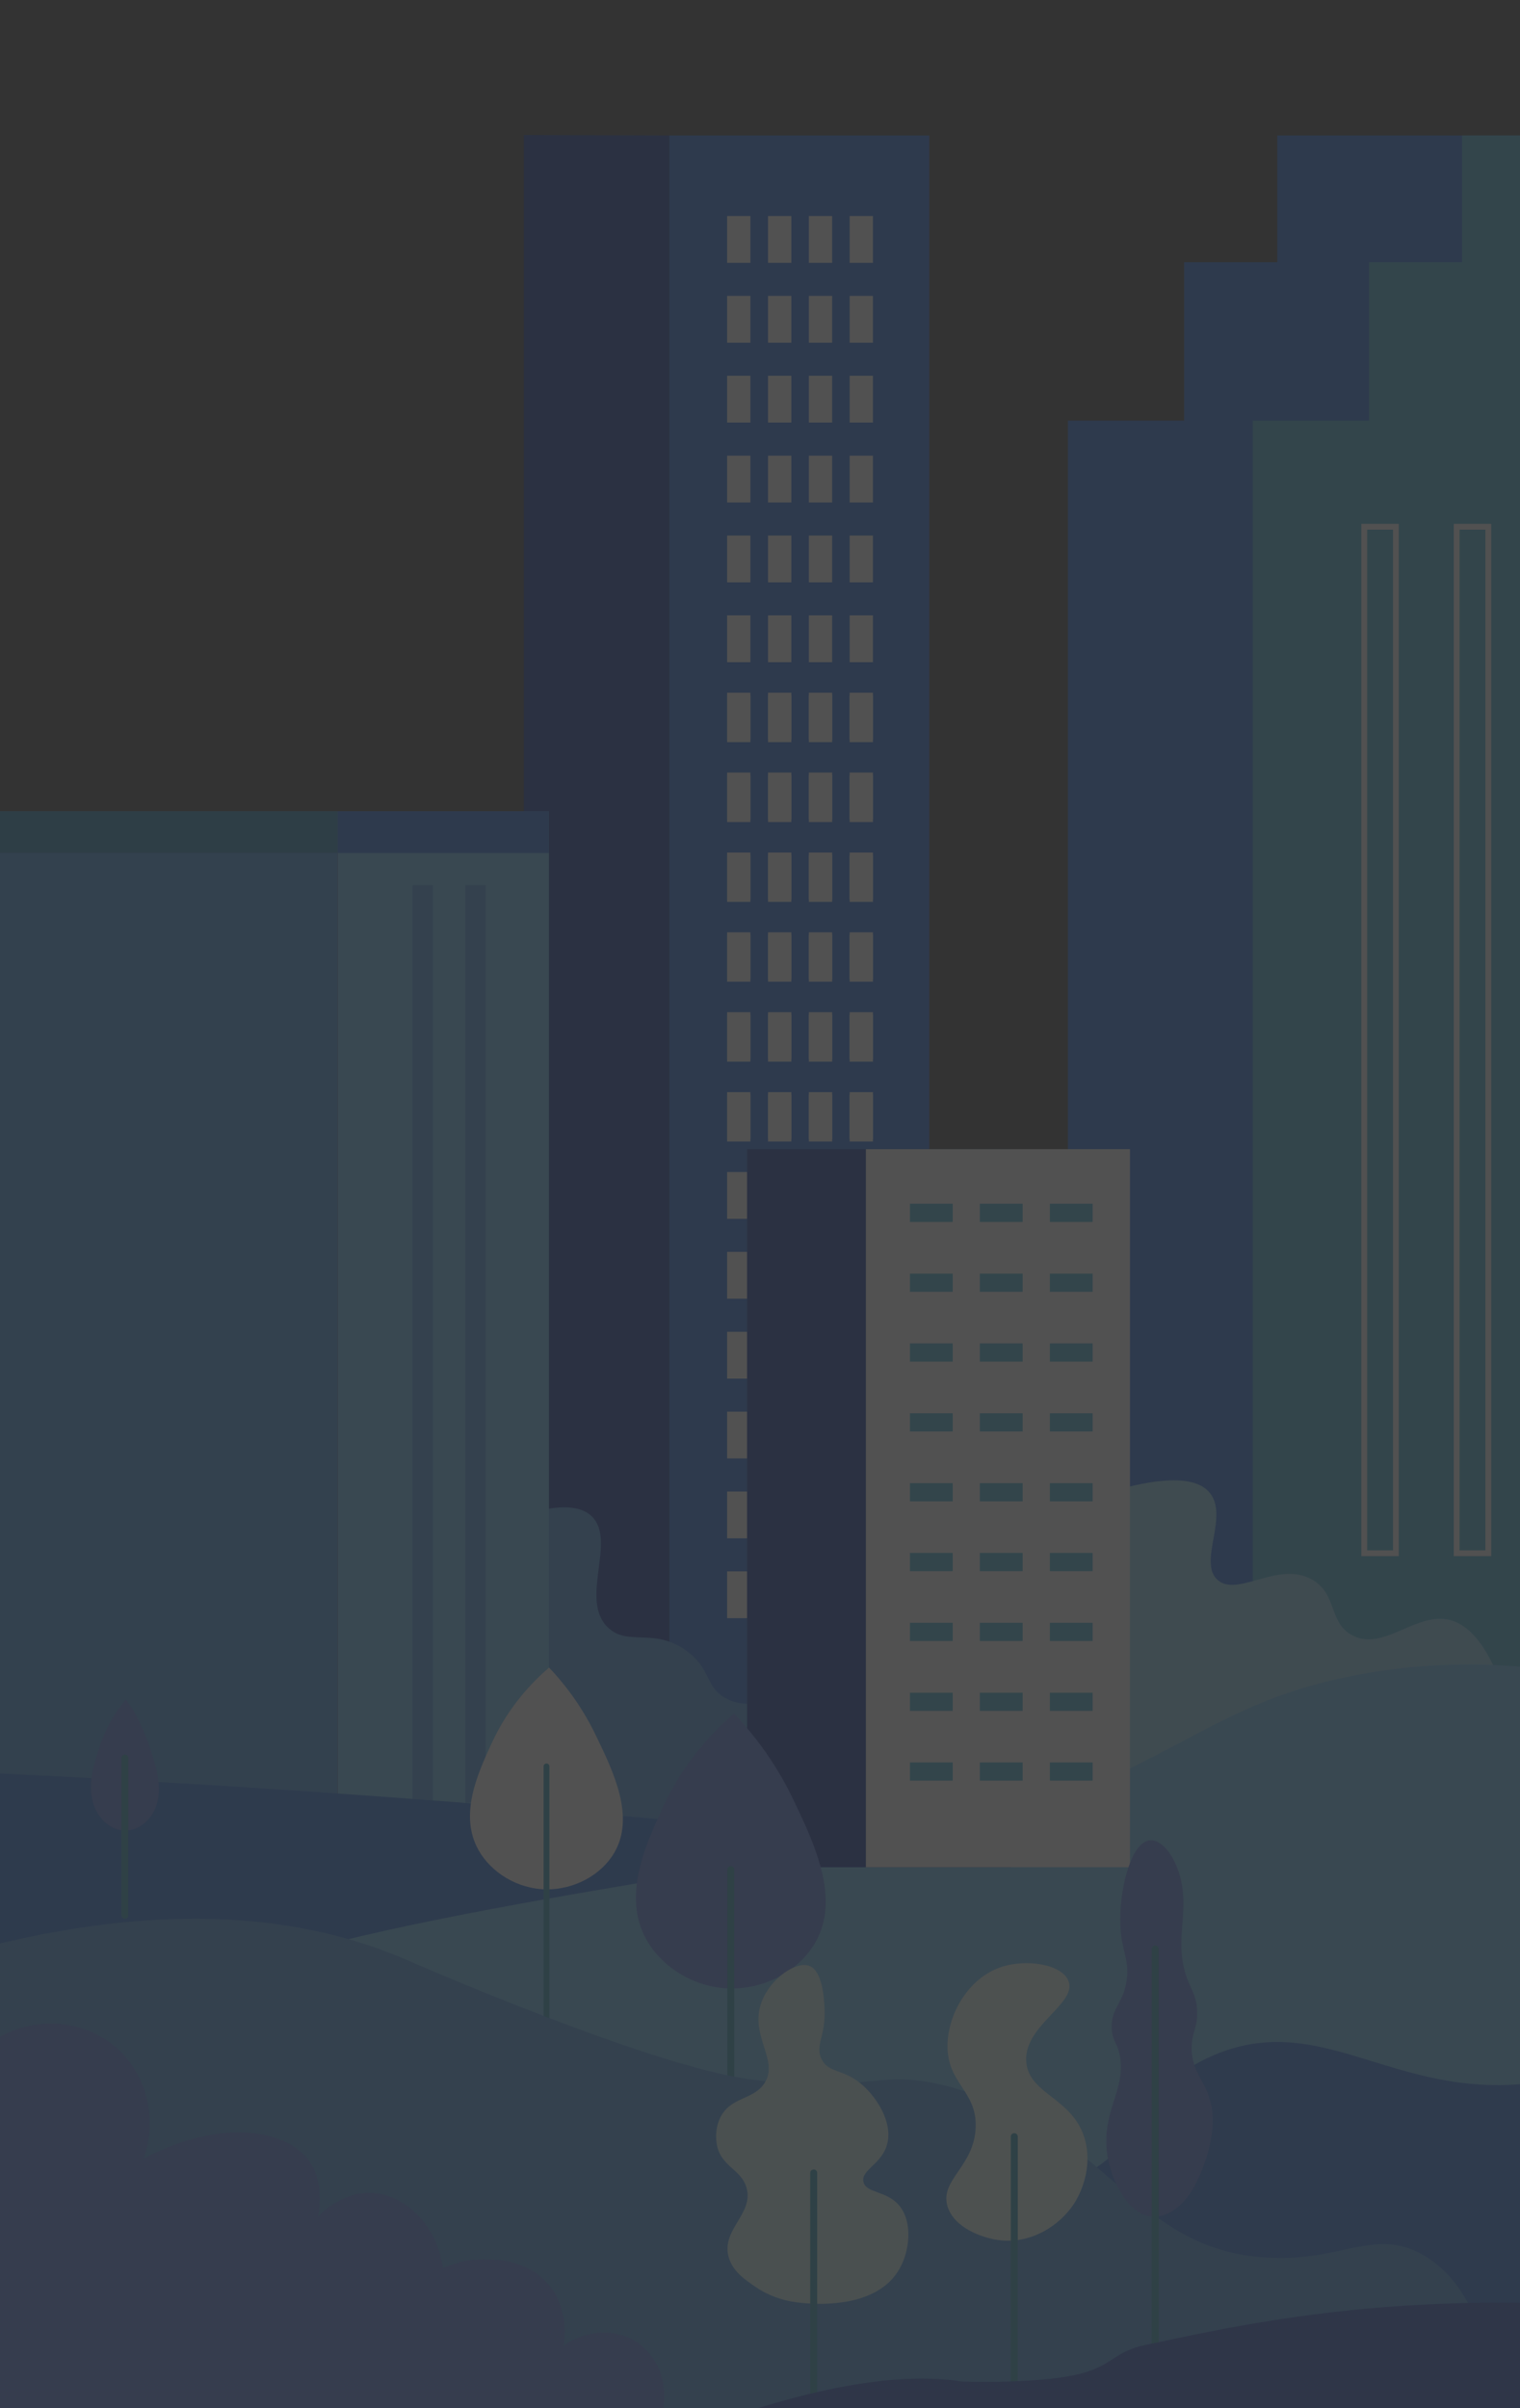 <svg width="375" height="594" viewBox="0 0 375 594" fill="none" xmlns="http://www.w3.org/2000/svg">
<rect x="0" y="0" width="375" height="594" fill="#333333" stroke="none"/>
<g opacity="0.15" clip-path="url(#clip0_4716_35593)">
<path d="M392.951 103.749V33.425H315.099V64.671H292.133V103.749H263.475V429.357H398.986V103.749H392.951Z" fill="#1266E3"/>
<path d="M415.918 103.749V64.671H392.951V33.425H360.718V64.671H337.752V103.749H309.065V432.673H444.576V103.749H415.918Z" fill="#34B0DA"/>
<path d="M345.101 383.873H335.863V129.219H345.101V383.873ZM337.293 382.444H343.671V130.648H337.293V382.444Z" fill="white"/>
<path d="M367.896 383.873H358.658V129.219H367.896V383.873ZM360.088 382.444H366.466V130.648H360.088V382.444Z" fill="white"/>
<path d="M229.268 33.425H165.088V460.603H229.268V33.425Z" fill="#1266E3"/>
<path d="M165.088 460.601H129.251V33.309L165.088 33.423V460.601Z" fill="#002A9A"/>
<path d="M185.137 53.29H179.388V64.839H185.137V53.29Z" fill="#FEFFFF"/>
<path d="M195.233 53.29H189.484V64.839H195.233V53.29Z" fill="#FEFFFF"/>
<path d="M205.301 53.29H199.552V64.839H205.301V53.29Z" fill="#FEFFFF"/>
<path d="M215.368 53.29H209.619V64.839H215.368V53.29Z" fill="#FEFFFF"/>
<path d="M185.137 72.988H179.388V84.537H185.137V72.988Z" fill="#FEFFFF"/>
<path d="M195.233 72.988H189.484V84.537H195.233V72.988Z" fill="#FEFFFF"/>
<path d="M205.301 72.988H199.552V84.537H205.301V72.988Z" fill="#FEFFFF"/>
<path d="M215.368 72.988H209.619V84.537H215.368V72.988Z" fill="#FEFFFF"/>
<path d="M185.137 92.686H179.388V104.235H185.137V92.686Z" fill="#FEFFFF"/>
<path d="M195.233 92.686H189.484V104.235H195.233V92.686Z" fill="#FEFFFF"/>
<path d="M205.301 92.686H199.552V104.235H205.301V92.686Z" fill="#FEFFFF"/>
<path d="M215.368 92.686H209.619V104.235H215.368V92.686Z" fill="#FEFFFF"/>
<path d="M185.137 112.405H179.388V123.954H185.137V112.405Z" fill="#FEFFFF"/>
<path d="M195.233 112.405H189.484V123.954H195.233V112.405Z" fill="#FEFFFF"/>
<path d="M205.301 112.405H199.552V123.954H205.301V112.405Z" fill="#FEFFFF"/>
<path d="M215.368 112.405H209.619V123.954H215.368V112.405Z" fill="#FEFFFF"/>
<path d="M185.137 132.103H179.388V143.652H185.137V132.103Z" fill="#FEFFFF"/>
<path d="M195.233 132.103H189.484V143.652H195.233V132.103Z" fill="#FEFFFF"/>
<path d="M205.301 132.103H199.552V143.652H205.301V132.103Z" fill="#FEFFFF"/>
<path d="M215.368 132.103H209.619V143.652H215.368V132.103Z" fill="#FEFFFF"/>
<path d="M185.137 151.801H179.388V163.35H185.137V151.801Z" fill="#FEFFFF"/>
<path d="M195.233 151.801H189.484V163.35H195.233V151.801Z" fill="#FEFFFF"/>
<path d="M205.301 151.801H199.552V163.35H205.301V151.801Z" fill="#FEFFFF"/>
<path d="M215.368 151.801H209.619V163.35H215.368V151.801Z" fill="#FEFFFF"/>
<path d="M185.137 171.527H179.388V183.077H185.137V171.527Z" fill="#FEFFFF"/>
<path d="M195.233 171.527H189.484V183.077H195.233V171.527Z" fill="#FEFFFF"/>
<path d="M205.301 171.527H199.552V183.077H205.301V171.527Z" fill="#FEFFFF"/>
<path d="M215.368 171.527H209.619V183.077H215.368V171.527Z" fill="#FEFFFF"/>
<path d="M185.137 191.226H179.388V202.775H185.137V191.226Z" fill="#FEFFFF"/>
<path d="M195.233 191.226H189.484V202.775H195.233V191.226Z" fill="#FEFFFF"/>
<path d="M205.301 191.226H199.552V202.775H205.301V191.226Z" fill="#FEFFFF"/>
<path d="M215.368 191.226H209.619V202.775H215.368V191.226Z" fill="#FEFFFF"/>
<path d="M185.137 210.923H179.388V222.472H185.137V210.923Z" fill="#FEFFFF"/>
<path d="M195.233 210.923H189.484V222.472H195.233V210.923Z" fill="#FEFFFF"/>
<path d="M205.301 210.923H199.552V222.472H205.301V210.923Z" fill="#FEFFFF"/>
<path d="M215.368 210.923H209.619V222.472H215.368V210.923Z" fill="#FEFFFF"/>
<path d="M185.137 230.613H179.388V242.162H185.137V230.613Z" fill="#FEFFFF"/>
<path d="M195.233 230.613H189.484V242.162H195.233V230.613Z" fill="#FEFFFF"/>
<path d="M205.301 230.613H199.552V242.162H205.301V230.613Z" fill="#FEFFFF"/>
<path d="M215.368 230.613H209.619V242.162H215.368V230.613Z" fill="#FEFFFF"/>
<path d="M185.137 250.34H179.388V261.889H185.137V250.34Z" fill="#FEFFFF"/>
<path d="M195.233 250.34H189.484V261.889H195.233V250.34Z" fill="#FEFFFF"/>
<path d="M205.301 250.34H199.552V261.889H205.301V250.34Z" fill="#FEFFFF"/>
<path d="M215.368 250.34H209.619V261.889H215.368V250.34Z" fill="#FEFFFF"/>
<path d="M185.137 270.038H179.388V281.587H185.137V270.038Z" fill="#FEFFFF"/>
<path d="M195.233 270.038H189.484V281.587H195.233V270.038Z" fill="#FEFFFF"/>
<path d="M205.301 270.038H199.552V281.587H205.301V270.038Z" fill="#FEFFFF"/>
<path d="M215.368 270.038H209.619V281.587H215.368V270.038Z" fill="#FEFFFF"/>
<path d="M185.137 170.873H179.388V182.422H185.137V170.873Z" fill="#FEFFFF"/>
<path d="M195.233 170.873H189.484V182.422H195.233V170.873Z" fill="#FEFFFF"/>
<path d="M205.301 170.873H199.552V182.422H205.301V170.873Z" fill="#FEFFFF"/>
<path d="M215.368 170.873H209.619V182.422H215.368V170.873Z" fill="#FEFFFF"/>
<path d="M185.137 190.571H179.388V202.121H185.137V190.571Z" fill="#FEFFFF"/>
<path d="M195.233 190.571H189.484V202.121H195.233V190.571Z" fill="#FEFFFF"/>
<path d="M205.301 190.571H199.552V202.121H205.301V190.571Z" fill="#FEFFFF"/>
<path d="M215.368 190.571H209.619V202.121H215.368V190.571Z" fill="#FEFFFF"/>
<path d="M185.137 210.298H179.388V221.847H185.137V210.298Z" fill="#FEFFFF"/>
<path d="M195.233 210.298H189.484V221.847H195.233V210.298Z" fill="#FEFFFF"/>
<path d="M205.301 210.298H199.552V221.847H205.301V210.298Z" fill="#FEFFFF"/>
<path d="M215.368 210.298H209.619V221.847H215.368V210.298Z" fill="#FEFFFF"/>
<path d="M185.137 229.988H179.388V241.538H185.137V229.988Z" fill="#FEFFFF"/>
<path d="M195.233 229.988H189.484V241.538H195.233V229.988Z" fill="#FEFFFF"/>
<path d="M205.301 229.988H199.552V241.538H205.301V229.988Z" fill="#FEFFFF"/>
<path d="M215.368 229.988H209.619V241.538H215.368V229.988Z" fill="#FEFFFF"/>
<path d="M185.137 249.686H179.388V261.235H185.137V249.686Z" fill="#FEFFFF"/>
<path d="M195.233 249.686H189.484V261.235H195.233V249.686Z" fill="#FEFFFF"/>
<path d="M205.301 249.686H199.552V261.235H205.301V249.686Z" fill="#FEFFFF"/>
<path d="M215.368 249.686H209.619V261.235H215.368V249.686Z" fill="#FEFFFF"/>
<path d="M185.137 269.413H179.388V280.962H185.137V269.413Z" fill="#FEFFFF"/>
<path d="M195.233 269.413H189.484V280.962H195.233V269.413Z" fill="#FEFFFF"/>
<path d="M205.301 269.413H199.552V280.962H205.301V269.413Z" fill="#FEFFFF"/>
<path d="M215.368 269.413H209.619V280.962H215.368V269.413Z" fill="#FEFFFF"/>
<path d="M185.137 289.11H179.388V300.66H185.137V289.11Z" fill="#FEFFFF"/>
<path d="M195.233 289.11H189.484V300.66H195.233V289.11Z" fill="#FEFFFF"/>
<path d="M205.301 289.11H199.552V300.66H205.301V289.11Z" fill="#FEFFFF"/>
<path d="M215.368 289.11H209.619V300.66H215.368V289.11Z" fill="#FEFFFF"/>
<path d="M185.137 308.809H179.388V320.358H185.137V308.809Z" fill="#FEFFFF"/>
<path d="M195.233 308.809H189.484V320.358H195.233V308.809Z" fill="#FEFFFF"/>
<path d="M205.301 308.809H199.552V320.358H205.301V308.809Z" fill="#FEFFFF"/>
<path d="M215.368 308.809H209.619V320.358H215.368V308.809Z" fill="#FEFFFF"/>
<path d="M185.137 328.527H179.388V340.077H185.137V328.527Z" fill="#FEFFFF"/>
<path d="M195.233 328.527H189.484V340.077H195.233V328.527Z" fill="#FEFFFF"/>
<path d="M205.301 328.527H199.552V340.077H205.301V328.527Z" fill="#FEFFFF"/>
<path d="M215.368 328.527H209.619V340.077H215.368V328.527Z" fill="#FEFFFF"/>
<path d="M185.137 348.226H179.388V359.775H185.137V348.226Z" fill="#FEFFFF"/>
<path d="M195.233 348.226H189.484V359.775H195.233V348.226Z" fill="#FEFFFF"/>
<path d="M205.301 348.226H199.552V359.775H205.301V348.226Z" fill="#FEFFFF"/>
<path d="M215.368 348.226H209.619V359.775H215.368V348.226Z" fill="#FEFFFF"/>
<path d="M185.137 367.923H179.388V379.472H185.137V367.923Z" fill="#FEFFFF"/>
<path d="M195.233 367.923H189.484V379.472H195.233V367.923Z" fill="#FEFFFF"/>
<path d="M205.301 367.923H199.552V379.472H205.301V367.923Z" fill="#FEFFFF"/>
<path d="M215.368 367.923H209.619V379.472H215.368V367.923Z" fill="#FEFFFF"/>
<path d="M185.137 387.621H179.388V399.17H185.137V387.621Z" fill="#FEFFFF"/>
<path d="M195.233 387.621H189.484V399.17H195.233V387.621Z" fill="#FEFFFF"/>
<path d="M205.301 387.621H199.552V399.17H205.301V387.621Z" fill="#FEFFFF"/>
<path d="M215.368 387.621H209.619V399.17H215.368V387.621Z" fill="#FEFFFF"/>
<path d="M122.587 376.04C137.145 370.151 143.266 371.351 146.04 374.096C152.161 380.128 142.865 394.564 149.958 401.454C154.878 406.228 161.456 401.339 169.493 407.314C175.613 411.859 173.897 416.262 179.274 419.035C186.996 423.037 193.975 415.662 200.782 419.035C203.871 420.579 207.56 424.667 208.59 436.616C207.046 440.304 199.123 458.085 179.274 465.918C161.256 473.007 140.263 469.177 124.561 456.141C123.903 429.412 123.245 402.74 122.587 376.04Z" fill="#3A95EE"/>
<path d="M135.429 200.115H83.318V476.21H135.429V200.115Z" fill="#5EC0FF"/>
<path d="M83.318 200.115H-4V476.21H83.318V200.115Z" fill="#3891ED"/>
<path d="M83.318 200.115H-4V210.407H83.318V200.115Z" fill="#157DB7"/>
<path d="M135.429 200.115H83.318V210.407H135.429V200.115Z" fill="#1266E3"/>
<path d="M106.771 218.354H101.766V444.707H106.771V218.354Z" fill="#3A95EE"/>
<path d="M119.813 218.354H114.808V444.707H119.813V218.354Z" fill="#3A95EE"/>
<path d="M273.056 368.238C289.873 363.149 296.022 365.264 298.453 368.238C303.258 374.098 295.479 385.333 300.398 389.735C305.346 394.138 315.5 384.79 323.851 389.735C329.972 393.366 327.769 400.312 333.633 403.4C341.155 407.373 348.963 397.997 357.085 399.483C363.749 400.713 371.357 409.46 376.62 440.506C337.551 443.107 298.454 445.709 259.385 448.31C263.932 421.61 268.508 394.909 273.056 368.238Z" fill="#87D5FB"/>
<path d="M-4 437.272C62.611 440.474 132.197 445.477 204.443 452.738C293.592 461.686 378.136 473.178 457.789 486.328C303.916 522.376 150.044 558.425 -3.828 594.502C-3.886 564.714 -3.914 534.898 -3.971 505.11C-4 482.497 -4 459.885 -4 437.272Z" fill="#1669E1"/>
<path d="M-4 529.81C5.781 519.662 22.313 504.625 45.994 492.276C61.639 484.128 80.773 477.382 156.308 464.717C205.186 456.513 201.84 459.686 225.264 454.369C289.387 439.818 293.792 420.693 335.578 413.032C385.944 403.77 429.56 422.38 480.384 444.049C535.497 467.548 536.27 481.127 580.372 495.735C625.39 510.657 662.085 508.913 711.364 506.083C835.148 498.965 860.603 465.718 921.666 481.956C948.065 488.959 986.676 506.712 1026.49 558.712C918.034 569.404 809.465 578.008 700.753 584.555C466.484 598.648 231.642 603.051 -3.8 597.819C-3.857 575.121 -3.914 552.48 -4 529.81Z" fill="#5EC0FF"/>
<path d="M249.461 283.475H184.308V460.601H249.461V283.475Z" fill="#01289D"/>
<path d="M278.777 283.475H213.624V460.601H278.777V283.475Z" fill="#FEFFFF"/>
<path d="M235.046 296.94H224.493V301.429H235.046V296.94Z" fill="#34B0DA"/>
<path d="M252.293 296.94H241.739V301.429H252.293V296.94Z" fill="#34B0DA"/>
<path d="M269.568 296.94H259.014V301.429H269.568V296.94Z" fill="#34B0DA"/>
<path d="M235.046 314.176H224.493V318.664H235.046V314.176Z" fill="#34B0DA"/>
<path d="M252.293 314.176H241.739V318.664H252.293V314.176Z" fill="#34B0DA"/>
<path d="M269.568 314.176H259.014V318.664H269.568V314.176Z" fill="#34B0DA"/>
<path d="M235.046 331.39H224.493V335.878H235.046V331.39Z" fill="#34B0DA"/>
<path d="M252.293 331.39H241.739V335.878H252.293V331.39Z" fill="#34B0DA"/>
<path d="M269.568 331.39H259.014V335.878H269.568V331.39Z" fill="#34B0DA"/>
<path d="M235.046 348.625H224.493V353.113H235.046V348.625Z" fill="#34B0DA"/>
<path d="M252.293 348.625H241.739V353.113H252.293V348.625Z" fill="#34B0DA"/>
<path d="M269.568 348.625H259.014V353.113H269.568V348.625Z" fill="#34B0DA"/>
<path d="M235.046 365.86H224.493V370.349H235.046V365.86Z" fill="#34B0DA"/>
<path d="M252.293 365.86H241.739V370.349H252.293V365.86Z" fill="#34B0DA"/>
<path d="M269.568 365.86H259.014V370.349H269.568V365.86Z" fill="#34B0DA"/>
<path d="M235.046 383.074H224.493V387.562H235.046V383.074Z" fill="#34B0DA"/>
<path d="M252.293 383.074H241.739V387.562H252.293V383.074Z" fill="#34B0DA"/>
<path d="M269.568 383.074H259.014V387.562H269.568V383.074Z" fill="#34B0DA"/>
<path d="M235.046 400.31H224.493V404.798H235.046V400.31Z" fill="#34B0DA"/>
<path d="M252.293 400.31H241.739V404.798H252.293V400.31Z" fill="#34B0DA"/>
<path d="M269.568 400.31H259.014V404.798H269.568V400.31Z" fill="#34B0DA"/>
<path d="M235.046 417.553H224.493V422.041H235.046V417.553Z" fill="#34B0DA"/>
<path d="M252.293 417.553H241.739V422.041H252.293V417.553Z" fill="#34B0DA"/>
<path d="M269.568 417.553H259.014V422.041H269.568V417.553Z" fill="#34B0DA"/>
<path d="M235.046 434.759H224.493V439.247H235.046V434.759Z" fill="#34B0DA"/>
<path d="M252.293 434.759H241.739V439.247H252.293V434.759Z" fill="#34B0DA"/>
<path d="M269.568 434.759H259.014V439.247H269.568V434.759Z" fill="#34B0DA"/>
<path d="M135.457 411.351C131.539 414.724 125.533 420.784 121.3 430.018C117.811 437.594 113.177 447.713 118.068 456.404C121.157 461.864 127.592 465.981 134.8 466.066C141.692 466.124 148.328 462.522 151.531 457.061C156.737 448.199 151.36 437.079 147.012 428.103C143.294 420.356 138.747 414.81 135.457 411.351Z" fill="#FEFFFF"/>
<path d="M134.828 502.087C134.428 502.087 134.113 501.773 134.113 501.372V435.736C134.113 435.336 134.428 435.021 134.828 435.021C135.228 435.021 135.543 435.336 135.543 435.736V501.372C135.543 501.773 135.228 502.087 134.828 502.087Z" fill="#1D93B8"/>
<path d="M181.093 422.703C176.231 426.877 168.795 434.395 163.532 445.83C159.214 455.235 153.436 467.785 159.528 478.534C163.361 485.28 171.341 490.398 180.293 490.512C188.816 490.598 197.081 486.109 201.057 479.334C207.492 468.357 200.828 454.549 195.48 443.429C190.818 433.824 185.155 426.963 181.093 422.703Z" fill="#4A76E9"/>
<path d="M180.292 560.295C179.806 560.295 179.434 559.924 179.434 559.438V461.184C179.434 460.698 179.806 460.326 180.292 460.326C180.779 460.326 181.15 460.698 181.15 461.184V559.438C181.15 559.924 180.779 560.295 180.292 560.295Z" fill="#1D93B8"/>
<path d="M31.096 419.26C29.352 421.261 26.692 424.834 24.804 430.294C23.26 434.783 21.201 440.757 23.374 445.874C24.747 449.105 27.607 451.535 30.811 451.563C33.871 451.592 36.817 449.476 38.247 446.246C40.563 441.015 38.161 434.44 36.245 429.151C34.586 424.548 32.555 421.289 31.096 419.26Z" fill="#4A76E9"/>
<path d="M30.811 473.321C30.324 473.321 29.953 472.949 29.953 472.463V433.67C29.953 433.184 30.324 432.812 30.811 432.812C31.297 432.812 31.669 433.184 31.669 433.67V472.463C31.669 472.92 31.297 473.321 30.811 473.321Z" fill="#1D93B8"/>
<path d="M603.539 561.142C595.674 554.624 584.348 545.848 569.933 536.585C551.915 525.008 531.122 511.657 501.405 502.995C480.899 496.992 452.126 488.187 419.95 497.821C399.472 503.967 403.791 507.97 387.631 512.029C347.075 522.235 328.742 494.762 299.713 506.855C279.978 515.088 285.555 528.981 262.217 539.158C239.279 549.164 225.608 539.358 205.33 549.507C189.342 557.483 180.504 572.234 175.585 583.097C301 582.239 426.414 581.381 551.829 580.524C569.046 574.063 586.293 567.602 603.539 561.142Z" fill="#1969E2"/>
<path d="M-4 598.021C120.585 598.078 245.17 598.164 369.756 598.221C368.554 583.356 364.636 563.602 350.679 555.998C338.667 549.48 330.715 558.199 311.896 556.855C279.692 554.54 274.486 526.925 236.905 515.518C216.427 509.286 215.94 516.862 185.194 512.945C160.912 509.829 103.368 484.816 100.736 483.644C79.572 474.381 46.595 467.52 -3.971 480.385C-4 519.606 -4 558.828 -4 598.021Z" fill="#3A95EE"/>
<path d="M277.204 541.905C276.289 540.505 273.057 535.559 272.942 528.498C272.799 519.893 277.404 515.176 276.403 507.829C275.86 503.827 274.286 503.57 274.258 499.997C274.258 495.108 277.261 494.079 278.005 488.276C278.634 483.187 276.66 481.243 276.403 474.868C276.088 466.864 278.634 455.887 282.81 454.2C286.127 452.856 289.903 457.602 291.333 463.691C293.249 471.838 289.96 478.27 292.391 486.589C293.592 490.706 295.165 491.821 295.337 496.08C295.48 500.225 294.05 501.197 293.992 505.028C293.907 511.746 298.197 513.547 299.055 520.665C300.056 529.127 295.337 538.075 294.793 539.104C290.131 547.737 282.266 549.681 277.204 541.905Z" fill="#4A76E9"/>
<path d="M285.012 580.385C284.526 580.385 284.154 580.013 284.154 579.527V480.787C284.154 480.301 284.526 479.93 285.012 479.93C285.498 479.93 285.87 480.301 285.87 480.787V579.527C285.87 579.985 285.498 580.385 285.012 580.385Z" fill="#1D93B8"/>
<path d="M199.008 568.181C196.634 568.009 191.486 567.609 186.424 564.15C183.792 562.349 180.732 560.29 179.76 556.746C177.901 549.97 185.966 546.14 184.193 539.736C182.877 534.934 177.672 534.562 176.785 528.644C176.671 527.815 176.385 525.328 177.529 522.727C179.988 517.095 185.823 518.21 188.626 513.836C192.287 508.119 184.793 502.173 187.882 493.854C190.027 488.079 196.405 483.648 199.723 484.963C202.926 486.25 203.298 492.91 203.413 495.312C203.784 502.401 201.01 504.46 202.669 507.89C204.471 511.606 208.217 510.149 213.022 514.551C216.34 517.581 220.144 523.384 218.943 528.616C217.742 533.847 212.336 535.219 213.022 538.221C213.68 541.108 218.8 540.308 221.917 544.139C225.178 548.169 224.491 555.173 221.917 559.662C216.483 569.353 201.954 568.381 199.008 568.181Z" fill="#D0F7F7"/>
<path d="M200.753 593.62C200.267 593.62 199.895 593.248 199.895 592.762V536.017C199.895 535.531 200.267 535.159 200.753 535.159C201.239 535.159 201.611 535.531 201.611 536.017V592.762C201.611 593.248 201.21 593.62 200.753 593.62Z" fill="#1D93B8"/>
<path d="M246.257 552.566C242.196 551.994 235.332 549.507 233.759 544.247C231.814 537.7 240.337 534.47 240.709 524.807C241.052 515.745 233.73 514.059 233.759 504.682C233.787 496.963 238.793 488.016 246.944 485.243C253.322 483.099 262.074 484.585 263.618 488.702C265.735 494.391 252.264 499.736 253.207 508.827C254.037 516.889 265.134 517.518 267.794 528.266C269.71 536.099 265.563 542.703 265.02 543.532C261.33 549.221 254.065 553.68 246.257 552.566Z" fill="#E7FFF7"/>
<path d="M250.233 590.618C249.747 590.618 249.375 590.246 249.375 589.76V527.069C249.375 526.583 249.747 526.211 250.233 526.211C250.719 526.211 251.091 526.583 251.091 527.069V589.76C251.091 590.218 250.719 590.618 250.233 590.618Z" fill="#1D93B8"/>
<path d="M174.841 598.111C527.003 598.197 879.136 598.254 1231.3 598.34C1074.51 538.106 944.032 520.84 877.649 524.956C798.511 529.873 744.569 550.856 744.569 550.856C717.027 561.576 718.657 562.005 703.213 568.094C655.65 586.819 629.28 557.06 561.867 557.746C514.934 558.232 522.055 573.297 468.772 574.984C425.07 576.356 410.598 567.008 361.891 568.094C324.681 568.923 298.425 575.155 282.609 578.443C275.316 579.958 274.744 582.988 268.08 585.104C258.155 588.248 237.334 587.476 237.334 587.476C225.837 585.675 206.989 586.533 174.841 598.111Z" fill="#1C4CC4"/>
<path d="M-4 598.393C-4 567.29 -4 536.158 -4 505.055C5.81 497.165 19.624 497.337 28.519 504.97C36.127 511.516 38.93 522.522 35.412 532.528C53.202 522.922 70.362 524.638 76.34 533.185C77.398 534.7 79.829 538.845 78.485 546.764C79.629 545.592 84.663 540.675 91.641 540.961C99.935 541.275 107.743 548.822 109.316 559.485C111.433 558.542 114.951 557.313 119.384 557.341C122.215 557.341 129.966 557.37 135.172 563.373C140.491 569.519 139.262 577.438 139.061 578.667C144.381 574.808 151.302 574.294 156.508 577.381C163.086 581.269 165.917 590.331 162.314 598.278C106.885 598.278 51.457 598.335 -4 598.393Z" fill="#4A76E9"/>
</g>
<defs>
<clipPath id="clip0_4716_35593">
<rect width="1654.84" height="595" fill="white" transform="translate(-4)"/>
</clipPath>
</defs>
</svg>
